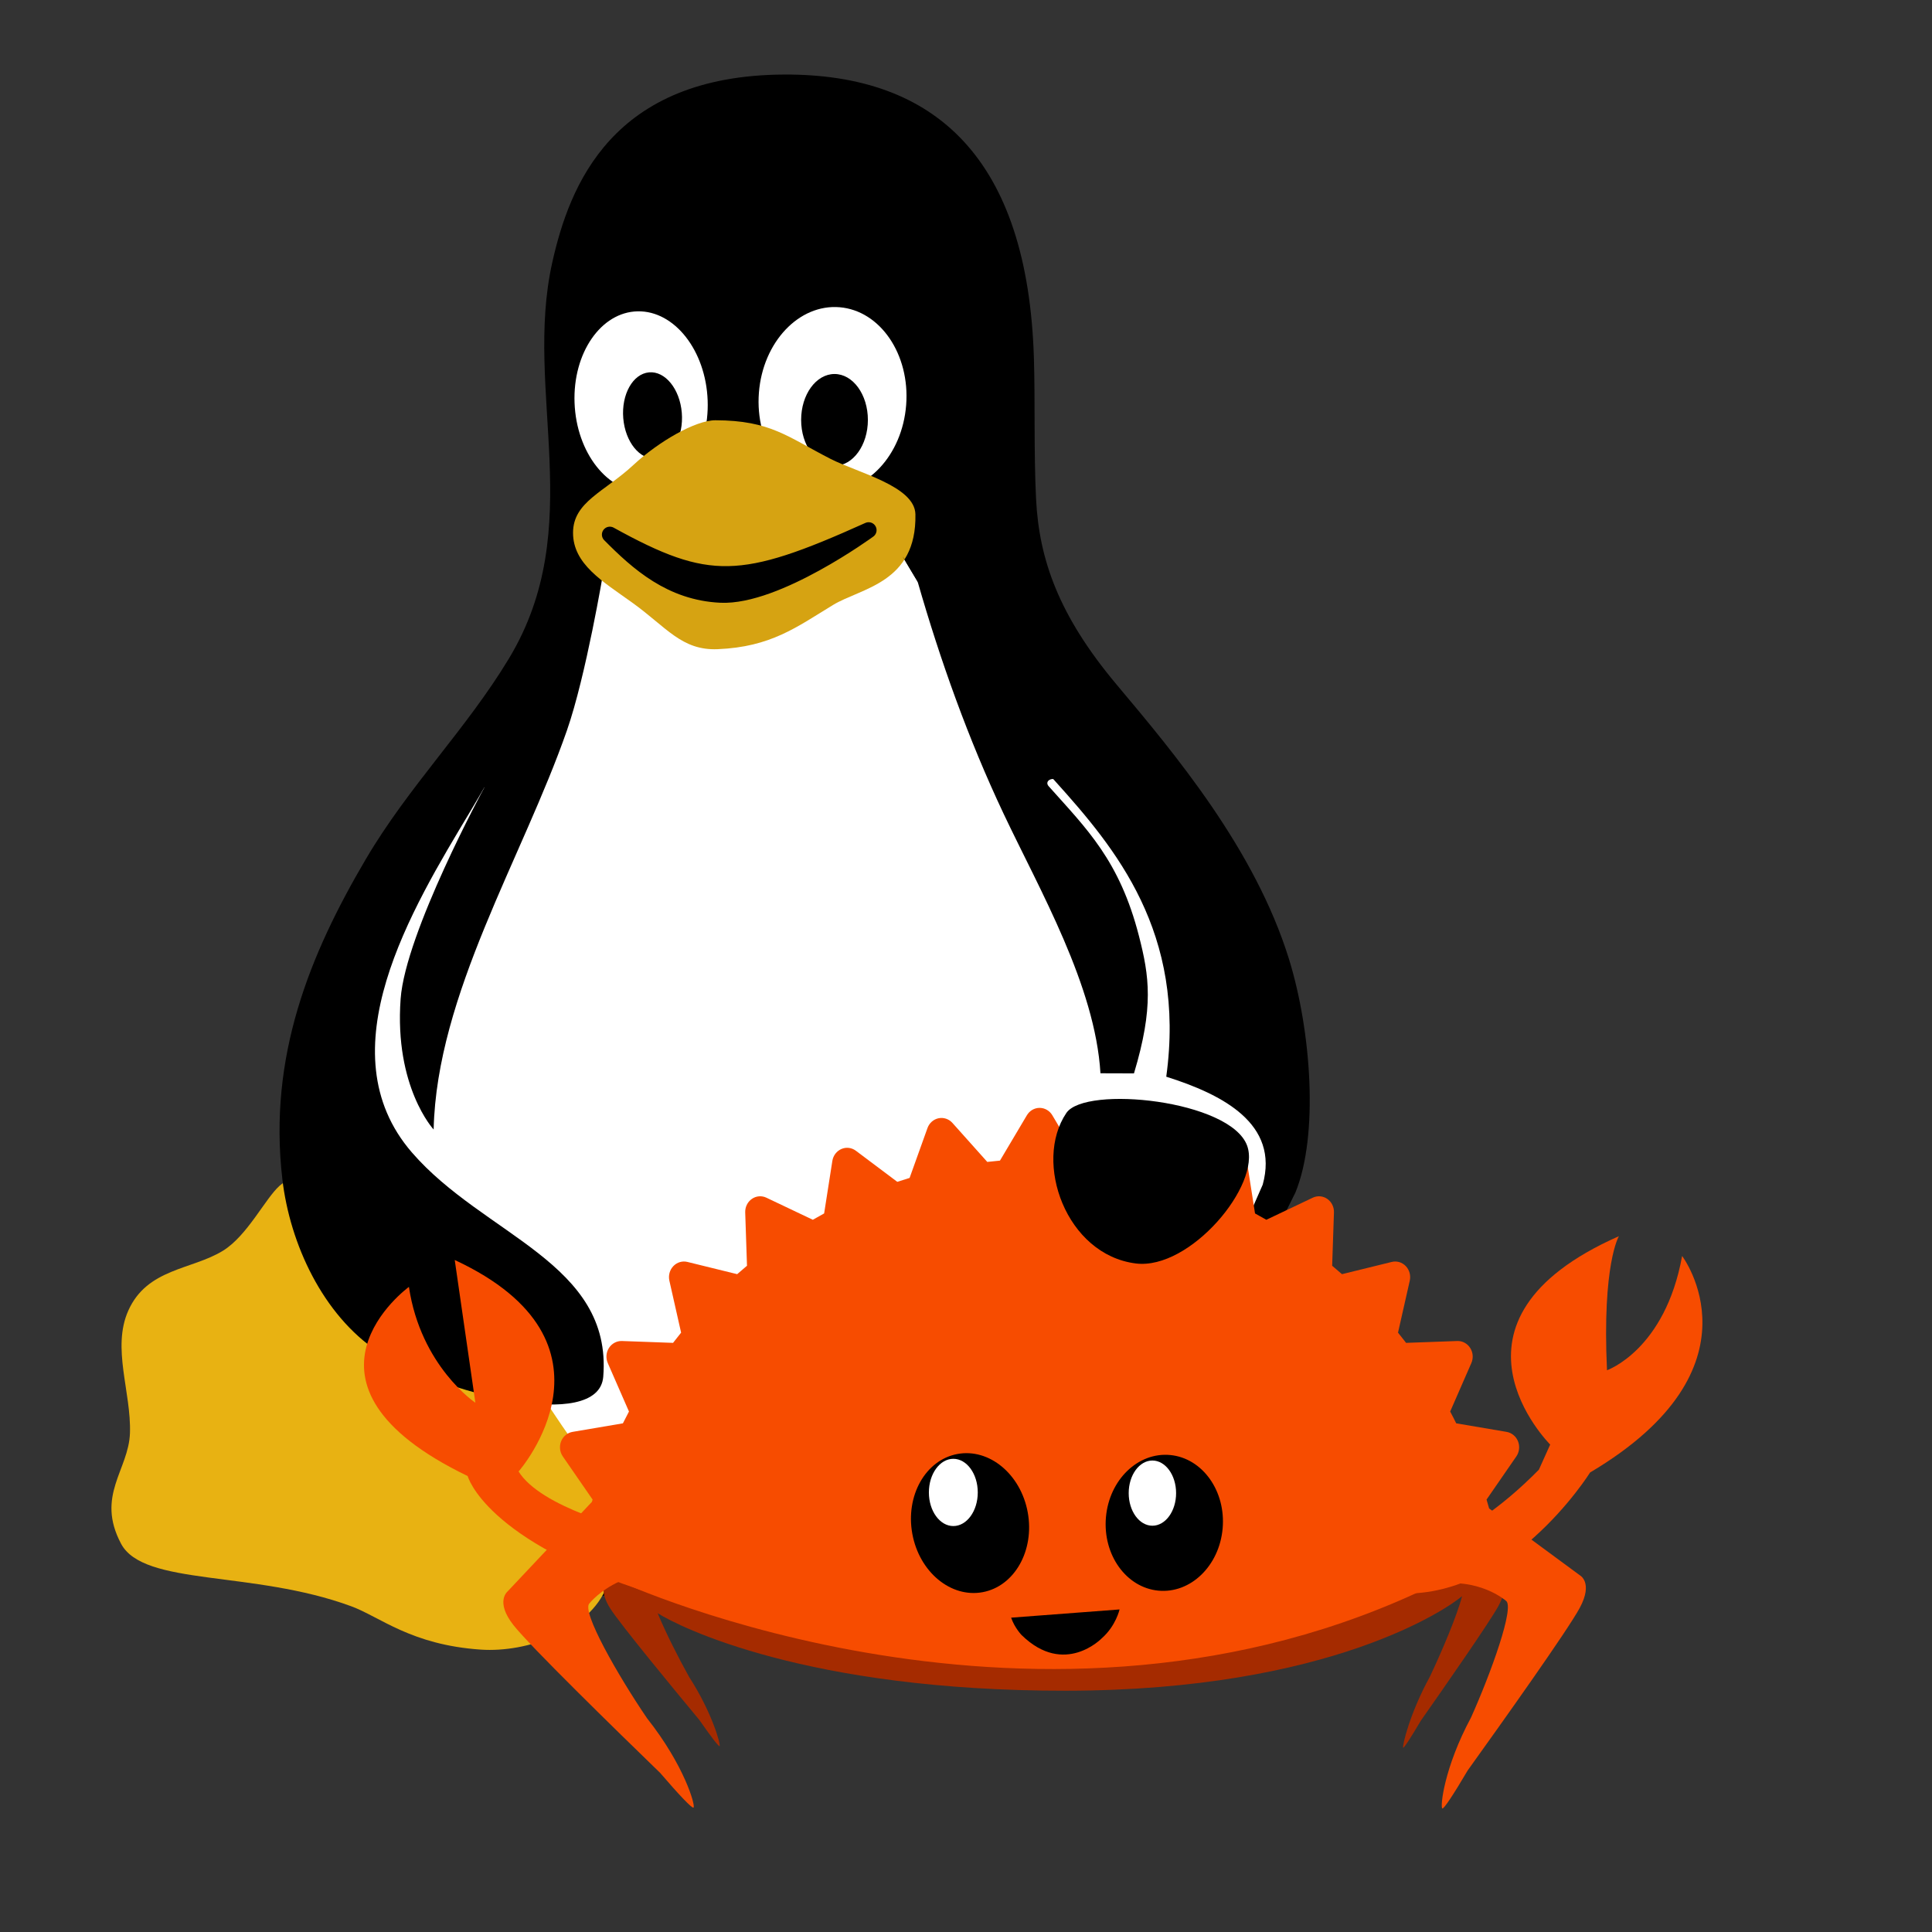 <?xml version="1.0" encoding="UTF-8" standalone="no"?>
<svg
   width="24"
   height="24"
   viewBox="0 0 24 24"
   version="1.1"
   xml:space="preserve"
   style="clip-rule:evenodd;fill-rule:evenodd;stroke-linejoin:round;stroke-miterlimit:1.414"
   id="svg262"
   sodipodi:docname="tuxedo-rs-mascots.svg"
   inkscape:version="1.2.2 (b0a8486541, 2022-12-01)"
   inkscape:export-filename="rustacean-flat-happy.png"
   inkscape:export-xdpi="120"
   inkscape:export-ydpi="120"
   xmlns:inkscape="http://www.inkscape.org/namespaces/inkscape"
   xmlns:sodipodi="http://sodipodi.sourceforge.net/DTD/sodipodi-0.dtd"
   xmlns="http://www.w3.org/2000/svg"
   xmlns:svg="http://www.w3.org/2000/svg"
   xmlns:serif="http://www.serif.com/"><rect x="0" y="0" width="24" height="24" fill="#333333" stroke="none"/><defs
   id="defs266" /><sodipodi:namedview
   id="namedview264"
   pagecolor="#ffffff"
   bordercolor="#666666"
   borderopacity="1.0"
   inkscape:showpageshadow="2"
   inkscape:pageopacity="0.0"
   inkscape:pagecheckerboard="0"
   inkscape:deskcolor="#d1d1d1"
   showgrid="false"
   inkscape:zoom="11.313708"
   inkscape:cx="-38.493127"
   inkscape:cy="0.26516505"
   inkscape:window-width="2560"
   inkscape:window-height="1011"
   inkscape:window-x="0"
   inkscape:window-y="0"
   inkscape:window-maximized="1"
   inkscape:current-layer="g5775" />
    
<g
   id="g5775"
   transform="matrix(0.02,0,0,0.02,-22.981,-2.496)"><path
     style="opacity:1;fill:#000000;fill-opacity:1;stroke:none;stroke-width:1px;stroke-linecap:butt;stroke-linejoin:miter;stroke-opacity:1"
     d="m 1510.703,1118.867 c 0,0 79.794,-19.055 119.938,-17.967 39.59,1.073 144.023,16.454 154.728,11.678 l -9.166,-110.615 c 0,0 -84.937,57.996 -143.393,61.869 -85.2,5.646 -140.098,-49.559 -140.098,-49.559 z"
     id="path5126"
     sodipodi:nodetypes="csccscc" /><path
     style="fill:#ffffff;fill-opacity:1;stroke:none;stroke-width:1px;stroke-linecap:butt;stroke-linejoin:miter;stroke-opacity:1"
     d="m 1554.591,1088.155 -185.024,-180.13 -6.745,-169.833 101.834,-164.888 49.63,-124.119 215.204,-7.303 71.434,127.196 103.624,150.846 42.885,118.037 -27.71,105.215 -154.779,124.186 z"
     id="path5128" /><path
     style="opacity:1;fill:#e8b212;fill-opacity:1;stroke:none;stroke-width:1px;stroke-linecap:butt;stroke-linejoin:miter;stroke-opacity:1"
     d="m 1224.223,1083.592 c -15.79,-29.791 4.759,-45.78 5.545,-68.635 0.876,-25.475 -11.418,-52.862 -1.018,-76.134 11.736,-26.26 39.398,-25.26 58.744,-37.146 15.189,-9.332 26.23,-32.338 35.141,-40.314 34.998,-31.329 130.739,81.147 171.775,143.443 20.191,30.651 48.931,60.912 31.48,105.516 -10.617,27.138 -49.127,41.063 -78.201,39.082 -43.381,-2.955 -62.513,-20.315 -80.588,-26.963 -61.201,-22.508 -128.78,-12.246 -142.879,-38.848 z"
     id="path4572"
     sodipodi:nodetypes="ssssssssss" /><path
     style="opacity:1;fill:#000000;fill-opacity:1;stroke:none;stroke-width:1px;stroke-linecap:butt;stroke-linejoin:miter;stroke-opacity:1"
     d="m 1636.343,171.102 c 93.999,-0.36 151.075,52.332 154.888,176.115 0.827,26.834 -0.101,58.318 1.336,87.43 1.857,37.626 14.075,72.559 50.125,115.477 36.05,42.918 85.744,102.081 106.918,170.219 13.899,44.726 18.637,109.763 3.994,145.271 l -13.617,27.392 -19.929,-2.124 13.279,-30.24 c 10.454,-37.748 -24.784,-56.027 -59.902,-67.074 12.296,-89.521 -31.403,-141.833 -69.074,-183.633 -37.658,-41.785 -94.764,-139.63 -94.764,-139.63 l -185.783,9.62 c 0,0 -53.9,100.929 -82.689,148.875 -36.26,60.389 -90.45,149.158 -36.242,211.805 44.751,51.717 124.566,68.491 118.858,139.299 -2.812,34.876 -100.994,10.367 -140.074,-15.715 -33.921,-22.639 -54.551,-66.532 -59.246,-107.043 -8.83,-76.189 17.032,-139.593 51.911,-198.817 26.686,-45.312 62.394,-80.699 88.816,-124.488 49.275,-81.665 8.972,-165.598 26.907,-245.942 10.68,-47.845 37.087,-116.384 144.29,-116.795 z"
     id="path3773"
     sodipodi:nodetypes="ssszscccccsccsssssssss" /><ellipse
     style="clip-rule:evenodd;fill:#ffffff;fill-opacity:1;fill-rule:evenodd;stroke:none;stroke-width:8.21;stroke-linecap:round;stroke-linejoin:round;stroke-miterlimit:1.414;stroke-dasharray:none;stroke-opacity:1;paint-order:stroke fill markers;stop-color:#000000"
     id="path3523"
     cx="1689.162"
     cy="233.037"
     rx="45.87"
     ry="57.08"
     transform="matrix(0.997,0.083,-0.077,0.997,0,0)" /><ellipse
     style="clip-rule:evenodd;opacity:1;fill:#ffffff;fill-opacity:1;fill-rule:evenodd;stroke:none;stroke-width:7.728;stroke-linecap:round;stroke-linejoin:round;stroke-miterlimit:1.414;stroke-dasharray:none;stroke-opacity:1;paint-order:stroke fill markers;stop-color:#000000"
     id="path3523-2"
     cx="1532.368"
     cy="402.228"
     rx="41.335"
     ry="56.13"
     transform="matrix(1,-0.018,0.037,0.999,0,0)" /><g
     transform="translate(1688.111,385.612)"
     id="g243-7"
     style="clip-rule:evenodd;fill:#000000;fill-opacity:1;fill-rule:evenodd;stroke-linejoin:round;stroke-miterlimit:1.414">
            <path
   d="m 0,0.004 c 0,15.746 -9.282,28.514 -20.732,28.514 -11.448,0 -20.73,-12.768 -20.73,-28.514 0,-15.75 9.282,-28.518 20.73,-28.518 C -9.282,-28.514 0,-15.746 0,0.004"
   style="fill:#000000;fill-opacity:1;fill-rule:nonzero"
   id="path241-5" />
        </g><g
     transform="matrix(0.877,-0.081,0.077,0.939,1572.528,381.176)"
     id="g243-7-5"
     style="clip-rule:evenodd;opacity:1;fill:#000000;fill-opacity:1;fill-rule:evenodd;stroke-linejoin:round;stroke-miterlimit:1.414">
            <path
   d="m 0,0.004 c 0,15.746 -9.282,28.514 -20.732,28.514 -11.448,0 -20.73,-12.768 -20.73,-28.514 0,-15.75 9.282,-28.518 20.73,-28.518 C -9.282,-28.514 0,-15.746 0,0.004"
   style="opacity:1;fill:#000000;fill-opacity:1;fill-rule:nonzero"
   id="path241-5-6" />
        </g><g
     id="Layer-1"
     serif:id="Layer 1"
     transform="matrix(0.71,0,0,0.71,1365.818,751.036)"
     style="opacity:1">
        <g
   transform="translate(1009.4,506.362)"
   id="g227">
            <path
   d="m 0,-7.203 -12.072,-25.006 c 0.063,-0.947 0.111,-1.898 0.111,-2.853 0,-28.346 -29.478,-54.471 -79.069,-75.389 v 17.393 c -4.836,-1.919 -9.871,-3.787 -15.117,-5.593 v -8.108 c -70.874,-25.56 -176.383,-41.778 -294.241,-41.778 -102.973,0 -196.529,12.38 -265.791,32.554 v 28.246 h -0.002 v -34.188 c -70.96,22.55 -114.954,53.877 -114.954,88.515 0,5.46 1.101,10.838 3.217,16.113 l -7.228,12.867 c 0,0 -5.792,7.512 4.406,23.362 8.994,13.977 54.048,68.685 77.827,97.335 10.214,14.687 17.141,23.734 17.746,22.859 0.955,-1.386 -6.351,-28.961 -26.635,-60.423 -9.466,-16.895 -20.768,-39.283 -27.554,-55.819 18.942,11.99 130.23,68.029 357.232,67.801 231.994,-0.232 335.115,-72.851 346.433,-82.737 -3.955,15.889 -17.468,48.033 -28.245,70.638 -17.706,32.331 -24.12,60.478 -23.296,61.87 0.524,0.878 6.565,-8.441 15.476,-23.543 C -51.025,87.37 -11.739,30.974 -3.889,16.608 5.007,0.323 0,-7.203 0,-7.203"
   style="fill:#a52b00;fill-rule:nonzero"
   id="path225" />
        </g>
        <g
   transform="translate(1076.753,291.912)"
   id="g231">
            <path
   d="m 0,204.135 -79.343,-58.446 c -0.745,-2.6 -1.49,-5.201 -2.26,-7.781 l 26.062,-37.754 c 2.66,-3.84 3.196,-8.832 1.469,-13.211 -1.731,-4.358 -5.515,-7.482 -9.99,-8.247 l -44.066,-7.479 c -1.709,-3.485 -3.498,-6.916 -5.294,-10.319 L -94.907,18.51 c 1.903,-4.317 1.505,-9.335 -1.022,-13.254 -2.517,-3.937 -6.786,-6.237 -11.338,-6.058 l -44.724,1.625 c -2.315,-3.016 -4.667,-6.003 -7.067,-8.937 l 10.278,-45.432 c 1.042,-4.612 -0.274,-9.443 -3.487,-12.794 -3.195,-3.339 -7.838,-4.722 -12.253,-3.639 l -43.562,10.709 c -2.82,-2.493 -5.688,-4.953 -8.588,-7.365 l 1.567,-46.641 c 0.168,-4.721 -2.033,-9.208 -5.812,-11.829 -3.777,-2.636 -8.57,-3.032 -12.701,-1.074 l -40.638,19.321 c -3.273,-1.878 -6.565,-3.737 -9.892,-5.537 l -7.181,-45.961 c -0.729,-4.656 -3.724,-8.612 -7.919,-10.418 -4.185,-1.817 -8.976,-1.228 -12.648,1.536 l -36.232,27.185 c -3.569,-1.185 -7.153,-2.32 -10.779,-3.407 l -15.617,-43.585 c -1.588,-4.443 -5.25,-7.706 -9.716,-8.624 -4.45,-0.909 -9.028,0.632 -12.114,4.08 l -30.499,34.119 c -3.685,-0.423 -7.377,-0.81 -11.076,-1.131 l -23.549,-39.676 c -2.384,-4.018 -6.597,-6.464 -11.139,-6.464 -4.529,0 -8.75,2.446 -11.118,6.464 l -23.555,39.676 c -3.701,0.321 -7.408,0.708 -11.088,1.131 l -30.499,-34.119 c -3.09,-3.448 -7.684,-4.989 -12.122,-4.08 -4.46,0.93 -8.128,4.181 -9.707,8.624 l -15.629,43.585 c -3.621,1.087 -7.205,2.23 -10.78,3.407 l -36.22,-27.185 c -3.683,-2.774 -8.478,-3.361 -12.668,-1.536 -4.181,1.806 -7.188,5.762 -7.913,10.418 l -7.186,45.961 c -3.322,1.8 -6.614,3.649 -9.895,5.537 l -40.634,-19.321 c -4.127,-1.966 -8.945,-1.562 -12.704,1.074 -3.773,2.621 -5.98,7.108 -5.81,11.829 l 1.562,46.641 c -2.894,2.412 -5.756,4.872 -8.591,7.365 l -43.554,-10.709 c -4.423,-1.074 -9.062,0.3 -12.265,3.639 -3.221,3.351 -4.526,8.182 -3.491,12.794 l 10.257,45.432 c -2.378,2.945 -4.733,5.921 -7.042,8.937 l -44.724,-1.625 c -4.513,-0.135 -8.821,2.121 -11.343,6.058 -2.527,3.919 -2.91,8.937 -1.029,13.254 l 18.528,42.388 c -1.799,3.403 -3.586,6.834 -5.309,10.319 l -44.063,7.479 c -4.479,0.754 -8.252,3.876 -9.994,8.247 -1.728,4.379 -1.167,9.371 1.474,13.211 l 26.066,37.754 c -0.201,0.667 -0.387,1.339 -0.587,2.008 l -73.696,78.285 c 0,0 -11.296,8.851 5.147,29.654 14.5,18.351 88.951,91.096 128.271,129.205 16.606,19.348 27.984,31.329 29.172,30.293 1.876,-1.645 -7.972,-36.847 -40.682,-78.149 -25.216,-37.056 -57.941,-94.049 -50.267,-100.618 0,0 8.729,-11.081 26.242,-19.057 0.641,0.512 -0.662,-0.507 0,0 0,0 369.595,170.491 712.429,2.884 39.164,-7.025 62.873,13.955 62.873,13.955 8.176,4.74 -12.996,63.344 -30.407,102.137 -23.679,44.05 -27.151,78.422 -25.144,79.614 1.268,0.757 9.883,-12.353 22.172,-33.217 C -67.814,332.649 -10.492,252.1 0,232.534 11.895,210.352 0,204.135 0,204.135"
   style="fill:#f74c00;fill-rule:nonzero"
   id="path229" />
        </g>
        <g
   transform="translate(917.896,244.679)"
   id="g235">
            <path
   d="m 0,232.466 c 0,0 53.179,-2.466 123.032,-73.462 l 9.898,-21.979 c 0,0 -108.417,-107.848 60.118,-182.291 0,0 -14.755,24.112 -10.426,117.272 0,0 50.815,-17.649 65.714,-99.94 0,0 74.12,97.724 -80.502,189.377 0,0 -72.54,116.289 -174.805,105.15 z"
   style="fill:#f74c00;fill-rule:nonzero"
   id="path233" />
        </g>
        <ellipse
   style="clip-rule:evenodd;opacity:1;fill:#000000;fill-opacity:1;fill-rule:evenodd;stroke:none;stroke-width:14.06;stroke-linecap:round;stroke-linejoin:round;stroke-miterlimit:1.414;stroke-dasharray:none;stroke-opacity:1;paint-order:stroke fill markers;stop-color:#000000"
   id="path5167-9"
   cx="750.393"
   cy="379.655"
   rx="51.301"
   ry="59.553"
   transform="matrix(0.995,0.096,-0.088,0.996,0,0)" />
        <g
   transform="translate(723.559,424.182)"
   id="g243">
            <path
   d="m 0,0.004 c 0,15.746 -9.282,28.514 -20.732,28.514 -11.448,0 -20.73,-12.768 -20.73,-28.514 0,-15.75 9.282,-28.518 20.73,-28.518 C -9.282,-28.514 0,-15.746 0,0.004"
   style="fill:#ffffff;fill-rule:nonzero"
   id="path241" />
        </g>
        <ellipse
   style="opacity:1;fill:#000000;fill-opacity:1;stroke:none;stroke-width:14.286;stroke-linecap:round;stroke-linejoin:round;stroke-dasharray:none;stroke-opacity:1;paint-order:stroke fill markers;stop-color:#000000"
   id="path5167"
   cx="453.43"
   cy="542.044"
   rx="51.354"
   ry="61.421"
   transform="matrix(0.983,-0.183,0.18,0.984,0,0)" />
        <g
   transform="translate(550.057,423.58)"
   id="g251">
            <path
   d="m 0,0.002 c 0,16.239 -9.572,29.409 -21.381,29.409 -11.804,0 -21.379,-13.17 -21.379,-29.409 0,-16.244 9.575,-29.411 21.379,-29.411 C -9.572,-29.409 0,-16.242 0,0.002"
   style="fill:#ffffff;fill-rule:nonzero"
   id="path249" />
        </g>
        <g
   transform="matrix(1.174,0,0,1.109,579.245,577.796)"
   id="g5354">
            <path
   d="m 0,-40.271 80.796,-6.484 c 0,0 -2.738,13.006 -13.279,22.769 0,0 -27.79,30.47 -59.673,-2.533 0,0 -5.217,-5.629 -7.844,-13.752"
   style="fill-rule:nonzero"
   id="path5352" />
        </g><g
   transform="matrix(1.163,0,0,1.109,580.166,577.796)"
   id="g255">
            
        </g>
        <g
   transform="translate(269.796,270.778)"
   id="g259">
            <path
   d="m 0,190.741 c -0.667,0 -1.321,0.049 -1.973,0.101 -26.234,-5.971 -99.973,-25.185 -119.464,-56.363 0,0 99.227,-112.872 -55.86,-185.019 l 18.057,124.878 c 0,0 -47.809,-31.949 -58.126,-101.346 0,0 -116.423,84.494 51.384,165.474 0,0 15.22,57.187 161.349,102.815 l 0.107,-0.435 c 1.471,0.272 2.977,0.435 4.526,0.435 13.808,0 25.003,-11.312 25.003,-25.271 0,-13.956 -11.195,-25.269 -25.003,-25.269"
   style="fill:#f74c00;fill-rule:nonzero"
   id="path257" />
        </g>
    </g><path
     style="opacity:1;fill:#000000;fill-opacity:1;stroke:none;stroke-width:1px;stroke-linecap:butt;stroke-linejoin:miter;stroke-opacity:1"
     d="m 1854.533,909.558 c -43.314,-5.405 -63.772,-62.924 -43.159,-93.458 11.682,-17.305 101.978,-8.09 112.302,20.315 8.859,24.372 -35.475,77.344 -69.143,73.143 z"
     id="path3777"
     sodipodi:nodetypes="ssss" /><path
     style="opacity:1;fill:#000000;fill-opacity:1;stroke:none;stroke-width:1px;stroke-linecap:butt;stroke-linejoin:miter;stroke-opacity:1"
     d="m 1418.39,826.359 c 1.926,-83.905 55.159,-168.637 82.806,-247.924 11.864,-34.024 22.616,-98.512 22.616,-98.512 l -87.981,121.707 13.986,12.41 c 0,0 -48.951,90.1 -51.932,131.162 -3.978,54.796 20.503,81.156 20.503,81.156 z"
     id="path3842"
     sodipodi:nodetypes="cscccsc" /><path
     style="opacity:1;fill:#d6a312;fill-opacity:1;stroke:none;stroke-width:1px;stroke-linecap:butt;stroke-linejoin:miter;stroke-opacity:1"
     d="m 1504.977,455.725 c 0.016,-19.203 19.399,-25.307 37.575,-42.202 15.37,-14.286 38.415,-27.727 50.889,-27.691 34.181,0.101 44.631,10.245 71.405,23.956 16.808,8.607 52.435,16.9 52.785,34.442 0.853,42.72 -33.84,45.778 -51.194,56.342 -22.696,13.815 -38.64,26.075 -71.65,27.447 -22.346,0.929 -31.847,-13.697 -53.002,-28.884 -18.419,-13.223 -36.825,-23.936 -36.809,-43.41 z"
     id="path1830"
     sodipodi:nodetypes="sssssssss" /><path
     style="opacity:1;fill:#000000;fill-opacity:1;stroke:#000000;stroke-width:9.849;stroke-linecap:round;stroke-linejoin:round;stroke-dasharray:none;stroke-opacity:1"
     d="m 1527.828,456.851 c 17.618,17.796 38.02,35.943 68.819,37.406 34.711,1.648 91.934,-40.171 91.934,-40.171 -78.624,35.454 -99.92,36.34 -160.753,2.765 z"
     id="path3357"
     sodipodi:nodetypes="cscc" /><path
     style="opacity:1;fill:#000000;fill-opacity:1;stroke:none;stroke-width:1px;stroke-linecap:butt;stroke-linejoin:miter;stroke-opacity:1"
     d="m 1709.596,470.304 9.428,15.803 c 14.011,48.864 31.516,97.861 53.354,144.056 22.472,47.536 56.916,106.863 60.187,161.267 l 20.819,0.064 c 12.391,-41.217 9.492,-60.39 3.121,-85.223 -12.084,-47.107 -32.536,-66.68 -56.113,-93.141 -2.753,-3.09 1.962,-5.977 5.373,-3.592 z"
     id="path3844"
     sodipodi:nodetypes="ccsccsscc" /></g></svg>
